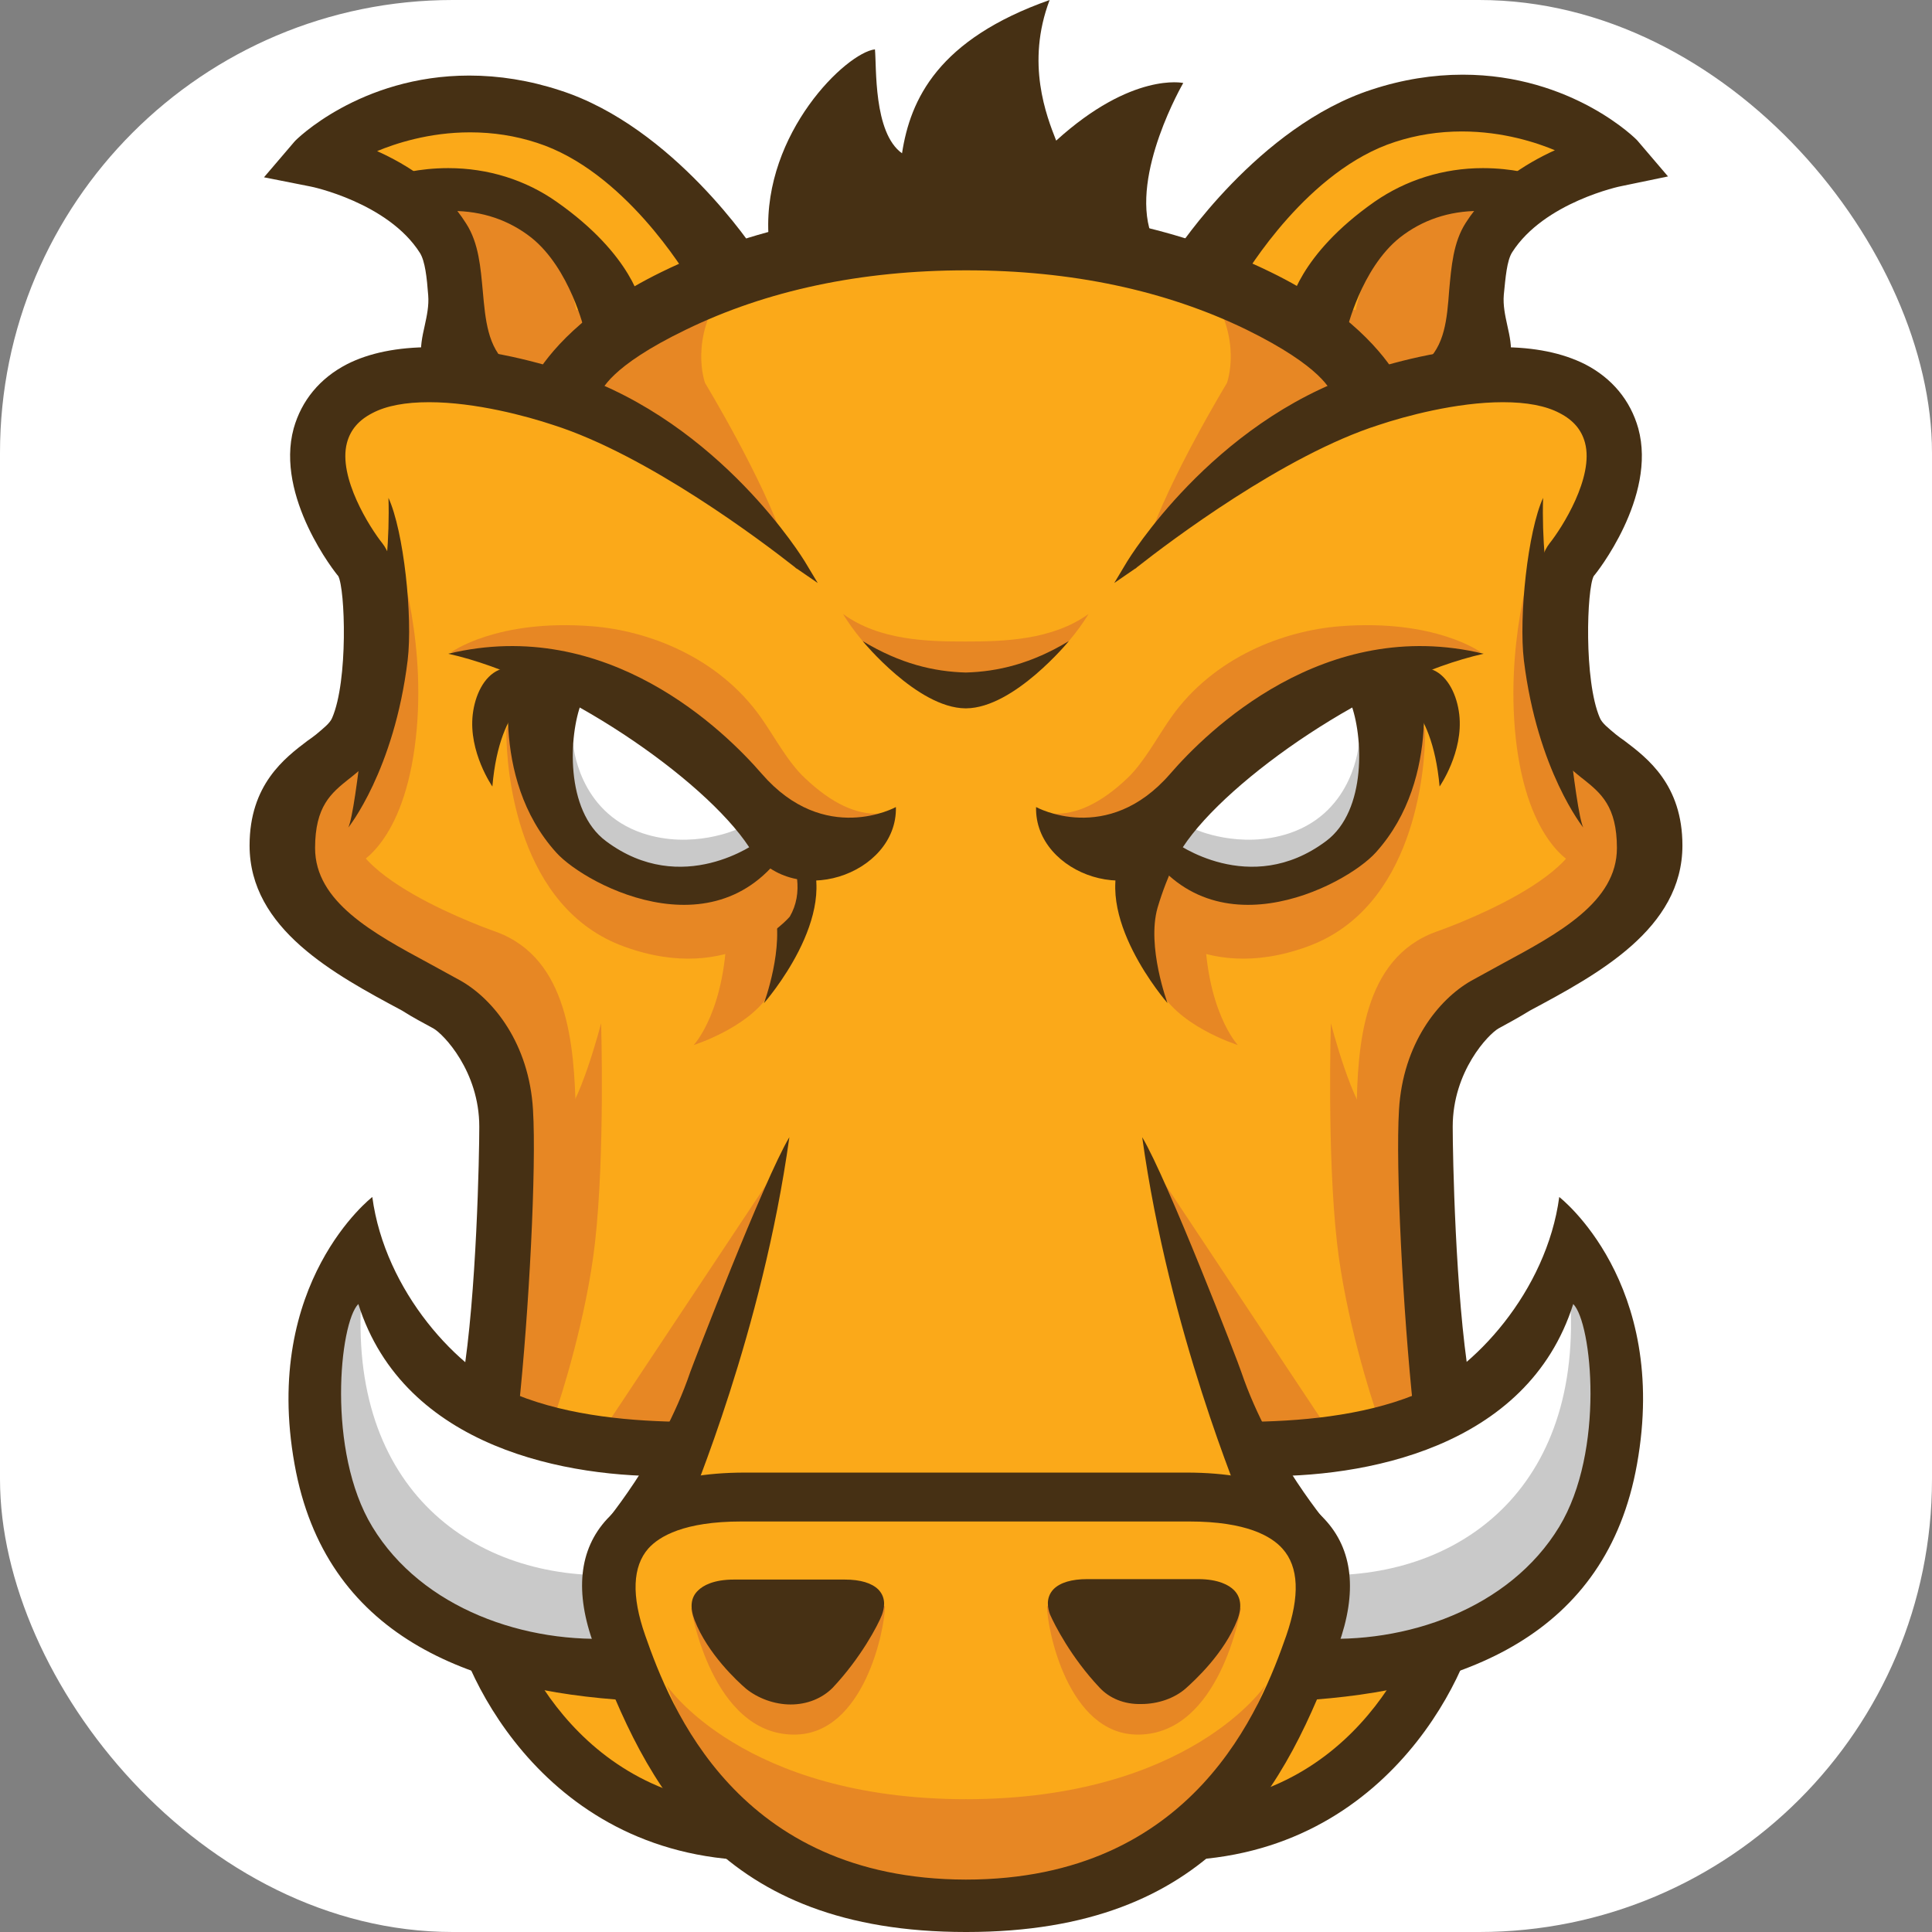 <svg xmlns="http://www.w3.org/2000/svg" xmlns:xlink="http://www.w3.org/1999/xlink" width="256px" height="256px"
    viewBox="0 0 256 256" version="1.1">
    <rect x="0" y="0" width="256" height="256" fill="#808080" stroke="none"/>
    <rect width="256" height="256" fill="#ffff" rx="60" />
    <g id="surface1">
        <path style=" stroke:none;fill-rule:nonzero;fill:rgb(98.431%,66.275%,9.804%);fill-opacity:1;"
            d="M 45.281 62.207 C 45.281 62.207 49.676 79.102 50.312 84.773 C 50.949 90.387 39.031 102.945 39.031 109.191 C 39.031 115.441 41.52 126.727 55.289 132.398 C 69.062 138.012 70.973 152.418 70.973 161.215 C 70.973 170.012 65.938 186.906 65.938 186.906 C 65.938 186.906 62.812 228.859 79.711 236.383 C 96.605 243.906 92.844 243.906 96.605 243.906 C 100.367 243.906 127.914 255.188 144.23 250.793 C 160.492 246.395 164.891 241.418 164.891 241.418 C 164.891 241.418 181.148 242.691 186.184 228.281 C 191.219 213.871 194.344 183.84 192.434 170.012 C 190.582 156.238 188.035 138.066 199.32 131.82 C 210.602 125.57 222.523 118.047 220.613 111.797 C 218.762 105.547 208.691 96.75 208.691 96.75 C 208.691 96.75 206.203 81.07 208.059 77.309 C 209.91 73.547 221.191 64.172 214.941 57.289 C 208.75 50.344 197.469 50.344 197.469 50.344 L 183.059 51.617 C 183.059 51.617 158.641 29.684 126.695 30.957 C 94.754 32.23 74.734 51.617 74.734 51.617 C 74.734 51.617 64.086 47.855 54.711 51.617 C 45.281 55.32 43.43 51.559 45.281 62.207 Z M 45.281 62.207 " />
        <path style=" stroke:none;fill-rule:nonzero;fill:rgb(90.588%,52.941%,14.118%);fill-opacity:1;"
            d="M 102.508 155.484 L 80.984 187.891 C 79.594 189.973 90.066 190.09 90.066 190.09 Z M 108.41 116.137 L 102.625 130.43 C 100.426 135.812 91.918 138.473 91.918 138.473 C 91.918 138.473 96.316 133.844 96.316 122.215 C 96.316 117.293 102.625 115.387 102.625 115.387 Z M 108.41 116.137 " />
        <path style=" stroke:none;fill-rule:nonzero;fill:rgb(27.451%,18.824%,7.843%);fill-opacity:1;"
            d="M 107.023 112.781 L 99.27 112.262 C 99.27 112.262 101.234 115.789 102.566 120.305 C 104.012 125.453 101.234 132.918 101.234 132.918 C 101.234 132.918 111.594 121.172 107.023 112.781 Z M 107.023 112.781 " />
        <path style=" stroke:none;fill-rule:nonzero;fill:rgb(90.588%,52.941%,14.118%);fill-opacity:1;"
            d="M 104.648 121.461 C 104.648 121.461 97.012 130.605 82.777 125.453 C 68.543 120.359 67.094 102.133 67.094 96.984 C 67.094 91.891 94.062 102.074 97.766 104.273 C 101.352 106.473 108.297 115.211 104.648 121.461 Z M 50.949 24.016 C 50.949 24.016 64.086 21.469 72.824 28.414 C 81.562 35.297 84.109 40.797 84.109 40.797 L 69.352 52.484 C 69.352 52.484 62.234 49.188 60.035 39.695 C 57.836 30.207 59.34 25.809 50.949 24.016 Z M 65.766 123.484 C 65.766 123.484 42.734 115.559 47.074 107.516 C 51.473 99.473 47.941 95.133 47.941 95.133 C 47.941 95.133 35.094 104.738 38.395 114.922 C 40.418 121.172 43.773 125.742 62.352 134.422 C 71.262 150.973 64.203 180.715 64.605 180.891 C 65.301 181.121 77.105 175.043 76.297 147.211 C 76.062 138.648 75.371 127.016 65.766 123.484 Z M 95.969 38.25 L 73.055 49.996 L 78.262 52.602 L 77.512 53.875 L 82.836 56.305 L 103.898 71.871 C 101.234 63.652 93.426 50.75 93.426 50.75 C 93.426 50.75 91.227 44.848 95.969 38.25 Z M 95.969 38.25 " />
        <path style=" stroke:none;fill-rule:nonzero;fill:rgb(90.588%,52.941%,14.118%);fill-opacity:1;"
            d="M 128.086 238.406 C 98.402 238.406 88.332 223.305 88.332 223.305 L 92.961 234.59 C 94.695 239.508 113.445 254.668 128.027 254.668 M 91.574 213.121 C 91.574 213.121 94.293 229.844 105.23 229.844 C 114.547 229.844 117.266 215.723 117.266 212.832 Z M 73.344 187.949 C 74.328 185.285 77.742 174.465 78.844 164.629 C 80.172 152.824 79.652 135.578 79.652 135.578 C 79.652 135.578 76.758 146.863 74.156 148.715 C 71.609 150.508 66.863 162.949 66.863 162.949 L 63.102 187.602 C 66.457 188.238 69.293 186.27 73.344 187.949 Z M 46.898 114.75 C 46.898 114.75 53.09 112.551 54.941 99.066 C 56.797 85.582 52.746 73.895 52.746 73.895 C 52.746 73.895 53.09 92.469 50.949 96.172 C 48.75 99.82 46.957 100.918 44.41 105.664 C 41.809 110.41 45.453 113.301 46.898 114.75 Z M 46.898 114.75 " />
        <path style=" stroke:none;fill-rule:nonzero;fill:rgb(99.216%,75.686%,40.784%);fill-opacity:1;"
            d="M 54.309 27.195 L 53.035 26.387 C 49.332 26.504 54.309 27.195 54.309 27.195 Z M 54.309 27.195 " />
        <path style=" stroke:none;fill-rule:nonzero;fill:rgb(98.431%,66.275%,9.804%);fill-opacity:1;"
            d="M 101.004 34.258 C 101.004 34.258 95.16 33.273 92.266 28.934 C 89.375 24.535 81.098 15.797 67.906 15.684 C 54.711 15.566 41.691 19.211 41.691 19.211 L 53.09 26.387 C 54.309 26.328 56.391 26.387 59.863 26.504 C 74.156 26.965 76.355 41.086 76.355 41.086 L 126.695 34.141 " />
        <path style=" stroke:none;fill-rule:nonzero;fill:rgb(100%,100%,100%);fill-opacity:1;"
            d="M 105.867 112.316 C 105.867 112.316 99.039 119.145 88.621 116.945 C 78.148 114.75 71.84 110.117 71.379 102.133 C 70.914 94.09 73.574 90.965 73.574 90.965 C 73.574 90.965 85.266 94.609 90.82 99.473 C 96.375 104.273 100.543 112.086 105.867 112.316 Z M 105.867 112.316 " />
        <path style=" stroke:none;fill-rule:nonzero;fill:rgb(78.824%,78.824%,78.824%);fill-opacity:1;"
            d="M 97.648 109.887 C 97.648 109.887 91.746 112.605 85.148 110.41 C 76.527 107.516 75.949 98.547 75.949 98.547 C 75.949 98.547 70.625 114.113 85.496 117.121 C 97.418 119.492 104.477 112.605 104.477 112.605 Z M 97.648 109.887 " />
        <path style=" stroke:none;fill-rule:nonzero;fill:rgb(27.451%,18.824%,7.843%);fill-opacity:1;"
            d="M 101.816 30.957 C 101.18 17.59 112.113 7 115.934 6.539 C 116.164 8.797 115.703 17.59 119.523 20.312 C 120.621 13.137 124.324 5.207 139.082 0 C 135.898 8.391 138.676 15.391 139.949 18.633 C 150.016 9.488 156.789 10.996 156.789 10.996 C 156.789 10.996 149.785 23.031 152.504 30.957 C 132.309 29.395 101.93 33.098 101.816 30.957 Z M 101.816 30.957 " />
        <path style=" stroke:none;fill-rule:nonzero;fill:rgb(27.451%,18.824%,7.843%);fill-opacity:1;"
            d="M 59.051 51.27 C 54.25 47.277 57.836 43.574 57.43 39 C 57.199 36.57 57.027 34.316 56.215 33.043 C 51.762 26.039 41.344 23.898 41.23 23.898 L 36.309 22.914 L 39.551 19.098 C 39.957 18.633 53.324 5.902 73.98 12.559 C 88.449 17.242 99.094 32.984 99.5 33.68 L 92.266 37.094 C 92.211 36.977 83.703 22.105 71.32 18.113 C 61.309 14.871 52.051 17.938 48.113 19.965 C 52.34 21.641 57.836 24.707 61.137 29.918 C 62.699 32.406 62.988 35.473 63.219 38.48 C 63.566 42.473 63.855 46.234 66.805 48.664 Z M 59.051 51.27 " />
        <path style=" stroke:none;fill-rule:nonzero;fill:rgb(27.451%,18.824%,7.843%);fill-opacity:1;"
            d="M 46.148 109.656 C 46.148 109.656 52.223 102.133 54.016 87.492 C 54.711 81.707 53.496 70.363 51.473 65.969 C 51.82 76.73 49.098 87.492 49.098 87.492 C 49.098 87.492 47.246 107.457 46.148 109.656 Z M 46.148 109.656 " />
        <path style=" stroke:none;fill-rule:nonzero;fill:rgb(27.451%,18.824%,7.843%);fill-opacity:1;"
            d="M 78.148 43.688 C 78.148 43.688 76.18 35.184 70.797 30.902 C 63.219 24.824 53.902 28.066 53.844 28.121 L 52.512 23.957 C 52.977 23.781 63.566 20.484 73.344 27.312 C 83.184 34.199 84.34 40.508 84.453 41.199 Z M 78.148 43.688 " />
        <path style=" stroke:none;fill-rule:nonzero;fill:rgb(27.451%,18.824%,7.843%);fill-opacity:1;"
            d="M 65.242 104.215 C 65.242 104.215 62.062 99.645 62.641 94.668 C 62.93 92.18 64.086 89.633 66.113 88.766 C 69.93 87.09 71.609 91.43 71.609 91.43 C 71.609 91.43 66.227 92.703 65.242 104.215 Z M 65.242 104.215 " />
        <path style=" stroke:none;fill-rule:nonzero;fill:rgb(27.451%,18.824%,7.843%);fill-opacity:1;"
            d="M 100.195 111.16 C 100.309 111.391 100.367 111.566 100.367 111.566 C 100.367 111.566 90.414 119.031 80.289 111.449 C 74.848 107.398 75.371 97.387 77.047 93.105 C 81.387 94.09 85.09 95.883 88.16 97.91 C 84.281 94.438 80.867 91.891 80.867 91.832 L 76.469 90.559 L 67.906 87.609 C 67.789 88.246 64.664 102.945 73.691 112.953 C 77.684 117.41 96.492 127.305 105.402 110.352 Z M 100.195 111.16 " />
        <path style=" stroke:none;fill-rule:nonzero;fill:rgb(98.431%,66.275%,9.804%);fill-opacity:1;"
            d="M 126.695 100.512 L 126.352 95.363 L 88.91 75.633 L 73.344 63.133 L 55.406 81.938 L 113.273 109.309 L 123.746 112.492 " />
        <path style=" stroke:none;fill-rule:nonzero;fill:rgb(90.588%,52.941%,14.118%);fill-opacity:1;"
            d="M 100.832 95.074 C 95.16 87.031 85.844 83.559 78.438 82.98 C 65.766 81.996 59.746 86.453 59.746 86.453 C 59.746 86.453 80.52 87.32 86.48 95.191 C 97.648 109.828 113.91 110.988 116.512 107.805 C 113.504 107.977 110.207 106.473 106.676 103.117 C 104.418 101.035 102.625 97.621 100.832 95.074 Z M 100.832 95.074 " />
        <path style=" stroke:none;fill-rule:nonzero;fill:rgb(27.451%,18.824%,7.843%);fill-opacity:1;"
            d="M 99.27 112.262 C 104.883 120.766 118.941 115.906 118.711 106.938 C 118.711 106.938 109.281 112.145 100.945 102.539 C 96.086 96.926 80.52 81.531 59.398 86.625 C 73.98 89.867 93.309 103.176 99.27 112.262 Z M 99.27 112.262 " />
        <path style=" stroke:none;fill-rule:nonzero;fill:rgb(27.451%,18.824%,7.843%);fill-opacity:1;"
            d="M 57.43 136.273 C 58.762 137.027 63.508 141.945 63.508 149.293 C 63.508 152.996 63.16 171.516 61.309 182.797 C 64.027 184.594 65.938 184.941 68.715 186.793 C 70.105 173.715 71.09 154.734 70.625 147.039 C 70.105 138.301 65.418 132.457 61.078 129.969 L 56.852 127.652 C 49.445 123.66 41.75 119.492 41.75 112.375 C 41.75 106.82 43.891 105.086 46.207 103.234 L 46.438 103.059 C 47.941 101.844 49.676 100.457 50.66 98.141 C 53.438 91.891 53.902 76.035 50.66 71.984 C 49.039 69.961 44.758 63.246 45.973 58.676 C 46.438 56.941 47.535 55.668 49.332 54.742 C 51.184 53.758 53.727 53.293 56.852 53.293 C 62.988 53.293 69.816 55.145 73.285 56.305 C 85.844 60.297 101.004 71.754 105.344 75.168 C 105.461 75.285 105.52 75.34 105.574 75.34 L 108.355 77.25 L 106.617 74.359 C 106.5 74.184 95.508 56.07 75.832 49.477 C 72.016 48.203 64.492 46.004 57.086 46.004 C 52.688 46.004 48.926 46.754 45.973 48.262 C 42.387 50.113 39.957 53.062 38.914 56.766 C 36.426 65.852 44.527 76.035 44.816 76.324 C 45.742 78.004 46.148 90.215 44.008 95.133 C 43.719 95.824 42.906 96.461 41.867 97.332 C 41.52 97.621 41.172 97.852 40.766 98.141 C 37.699 100.457 33.07 103.984 33.07 112.027 C 33.07 123.082 44.297 129.098 53.266 133.902 C 54.711 134.828 56.16 135.578 57.43 136.273 Z M 57.43 136.273 " />
        <path style=" stroke:none;fill-rule:nonzero;fill:rgb(27.451%,18.824%,7.843%);fill-opacity:1;"
            d="M 59.051 51.27 C 54.25 47.277 57.836 43.574 57.43 39 C 57.199 36.57 57.027 34.316 56.215 33.043 C 51.762 26.039 41.344 23.898 41.23 23.898 L 36.309 22.914 L 39.551 19.098 C 39.957 18.633 53.324 5.902 73.98 12.559 C 88.449 17.242 99.094 32.984 99.5 33.68 L 92.266 37.094 C 92.211 36.977 83.703 22.105 71.32 18.113 C 61.309 14.871 52.051 17.938 48.113 19.965 C 52.34 21.641 57.836 24.707 61.137 29.918 C 62.699 32.406 62.988 35.473 63.219 38.48 C 63.566 42.473 63.855 46.234 66.805 48.664 Z M 59.051 51.27 " />
        <path style=" stroke:none;fill-rule:nonzero;fill:rgb(27.451%,18.824%,7.843%);fill-opacity:1;"
            d="M 58.879 52.137 L 58.59 51.906 C 55 48.953 55.637 46.004 56.273 43.168 C 56.562 41.836 56.852 40.508 56.738 39.117 C 56.562 36.805 56.332 34.605 55.637 33.504 C 51.414 26.852 41.23 24.707 41.113 24.707 L 34.98 23.492 L 39.031 18.75 C 39.09 18.633 47.652 10.012 62.176 10.012 C 66.113 10.012 70.16 10.648 74.211 11.977 C 89.316 16.84 100.02 33.215 100.137 33.391 L 100.598 34.082 L 92.035 38.133 L 91.688 37.613 C 90.762 36.051 82.66 22.625 71.145 18.922 C 68.309 17.996 65.359 17.535 62.293 17.535 C 56.797 17.535 52.34 19.039 49.969 20.023 C 53.961 21.816 58.762 24.824 61.773 29.629 C 63.449 32.23 63.68 35.473 63.969 38.539 C 64.316 42.359 64.605 46.004 67.27 48.262 L 68.309 49.129 Z M 58.879 52.137 " />
        <path style=" stroke:none;fill-rule:nonzero;fill:rgb(27.451%,18.824%,7.843%);fill-opacity:1;"
            d="M 78.148 43.688 C 78.148 43.688 76.18 35.184 70.797 30.902 C 63.219 24.824 53.902 28.066 53.844 28.121 L 52.512 23.957 C 52.977 23.781 63.566 20.484 73.344 27.312 C 83.184 34.199 84.34 40.508 84.453 41.199 Z M 78.148 43.688 " />
        <path style=" stroke:none;fill-rule:nonzero;fill:rgb(27.451%,18.824%,7.843%);fill-opacity:1;"
            d="M 77.625 44.672 L 77.453 43.863 C 77.453 43.805 75.543 35.586 70.395 31.48 C 67.441 29.164 63.914 27.949 59.863 27.949 C 56.68 27.949 54.363 28.703 54.074 28.816 L 53.383 29.047 L 51.586 23.492 L 52.281 23.262 C 52.57 23.145 55.406 22.277 59.398 22.277 C 64.664 22.277 69.641 23.84 73.75 26.734 C 83.82 33.793 85.09 40.391 85.148 41.086 L 85.266 41.664 Z M 59.863 26.504 C 64.203 26.504 68.137 27.832 71.32 30.32 C 75.891 33.969 78.031 40.391 78.727 42.707 L 83.703 40.738 C 83.238 39 81.273 33.734 72.996 27.891 C 69.062 25.113 64.492 23.727 59.457 23.727 C 56.68 23.727 54.539 24.188 53.496 24.418 L 54.363 27.195 C 55.348 26.906 57.375 26.504 59.863 26.504 Z M 104.766 225.852 C 102.625 225.852 100.426 225.039 98.863 223.77 C 97.707 222.785 93.77 219.137 92.035 214.684 C 91.398 213.004 91.516 211.672 92.5 210.746 C 93.137 210.113 94.523 209.301 97.242 209.301 L 111.941 209.301 C 114.023 209.301 115.527 209.766 116.398 210.633 C 117.496 211.789 117.148 213.18 116.859 213.988 C 116.34 215.32 114.082 219.66 110.32 223.652 C 108.934 225.039 106.965 225.852 104.766 225.852 Z M 97.301 246.395 C 69.582 244.254 59.863 218.098 59.863 212.656 L 67.094 212.656 C 67.152 215.031 74.504 237.426 97.879 239.219 Z M 97.301 246.395 " />
        <path style=" stroke:none;fill-rule:nonzero;fill:rgb(100%,100%,100%);fill-opacity:1;"
            d="M 89.547 199.465 C 89.141 196.977 89.086 194.602 89.605 192.23 C 87.523 190.668 83.703 190.09 80.867 189.164 C 78.551 187.719 66.691 190.668 58.066 180.254 C 47.305 167.234 49.562 159.422 49.562 159.422 C 46.785 162.488 44.121 161.332 39.898 175.625 C 35.676 189.918 41.867 199.926 53.438 209.938 C 58.879 214.684 66.633 216.648 73.23 217.344 C 71.031 215.09 77.047 214.914 81.156 213.352 C 80.809 209.996 81.387 206.754 83.875 204.152 C 85.379 202.59 87.348 201.605 89.316 200.852 C 89.43 200.621 89.547 200.332 89.605 200.102 C 89.664 199.984 89.605 199.754 89.547 199.465 Z M 89.547 199.465 " />
        <path style=" stroke:none;fill-rule:nonzero;fill:rgb(78.824%,78.824%,78.824%);fill-opacity:1;"
            d="M 81.156 213.352 C 80.926 212.656 80.75 211.906 80.578 211.211 C 80.406 210.402 79.422 208.203 80.637 210.746 C 80.348 210.113 80.113 209.418 80 208.723 C 61.309 208.723 44.992 195.875 48.172 168.852 C 45.742 165.613 42.27 175.391 42.27 175.391 C 42.27 175.391 32.895 202.59 57.086 213.121 C 65.129 216.648 72.246 219.137 73.922 218.156 C 77.395 218.848 80.578 216.418 81.793 214.797 C 81.562 214.336 81.332 213.871 81.156 213.352 Z M 81.156 213.352 " />
        <path style=" stroke:none;fill-rule:nonzero;fill:rgb(27.451%,18.824%,7.843%);fill-opacity:1;"
            d="M 89.199 195.586 C 89.199 193.332 89.723 191.074 90.82 188.875 C 90.879 188.699 90.992 188.586 91.051 188.41 C 83.875 188.355 75.543 187.66 68.484 184.824 C 60.73 181.699 51.008 171.109 49.332 158.609 C 49.332 158.609 34.691 169.895 39.031 194.023 C 43.082 216.707 62.004 224.059 83.645 225.332 C 83.645 225.156 81.215 220.121 81.965 217.055 C 69.699 217.922 55.926 213.18 49.332 202.301 C 43.254 192.289 44.992 175.277 47.48 172.789 C 53.555 192 75.484 195.875 89.199 195.586 Z M 89.199 195.586 " />
        <path style=" stroke:none;fill-rule:nonzero;fill:rgb(27.451%,18.824%,7.843%);fill-opacity:1;"
            d="M 91.457 181.816 C 87.578 193.215 79.594 202.473 79.594 202.473 C 79.594 202.473 90.531 201.953 91.109 200.043 C 91.574 198.598 101.004 176.551 104.594 150.684 C 101.234 156.297 91.805 180.832 91.457 181.816 Z M 91.457 181.816 " />
        <path style=" stroke:none;fill-rule:nonzero;fill:rgb(90.588%,52.941%,14.118%);fill-opacity:1;"
            d="M 153.43 155.484 L 174.957 187.891 C 176.348 189.973 165.871 190.09 165.871 190.09 Z M 147.527 116.137 L 153.316 130.43 C 155.516 135.812 164.02 138.473 164.02 138.473 C 164.02 138.473 159.621 133.844 159.621 122.215 C 159.621 117.293 153.316 115.387 153.316 115.387 Z M 147.527 116.137 " />
        <path style=" stroke:none;fill-rule:nonzero;fill:rgb(90.588%,52.941%,14.118%);fill-opacity:1;"
            d="M 151.289 121.461 C 151.289 121.461 158.93 130.605 173.164 125.453 C 187.398 120.359 188.844 102.133 188.844 96.984 C 188.844 91.891 161.879 102.074 158.176 104.273 C 154.59 106.473 147.645 115.211 151.289 121.461 Z M 151.289 121.461 " />
        <path style=" stroke:none;fill-rule:nonzero;fill:rgb(27.451%,18.824%,7.843%);fill-opacity:1;"
            d="M 148.918 112.781 L 156.672 112.262 C 156.672 112.262 154.703 115.789 153.375 120.305 C 151.926 125.453 154.703 132.918 154.703 132.918 C 154.703 132.918 144.402 121.172 148.918 112.781 Z M 148.918 112.781 " />
        <path style=" stroke:none;fill-rule:nonzero;fill:rgb(90.588%,52.941%,14.118%);fill-opacity:1;"
            d="M 205.047 24.016 C 205.047 24.016 191.914 21.469 183.176 28.414 C 174.438 35.355 171.891 40.797 171.891 40.797 L 186.645 52.484 C 186.645 52.484 193.766 49.188 195.961 39.695 C 198.105 30.207 196.656 25.809 205.047 24.016 Z M 190.234 123.484 C 190.234 123.484 213.266 115.559 208.926 107.516 C 204.527 99.473 208.059 95.133 208.059 95.133 C 208.059 95.133 220.902 104.738 217.664 114.922 C 215.637 121.172 212.281 125.742 193.707 134.422 C 184.793 150.973 191.855 180.715 191.449 180.891 C 190.754 181.121 178.949 175.043 179.762 147.211 C 179.875 138.648 180.57 127.016 190.234 123.484 Z M 160.027 38.25 L 182.941 49.996 L 177.734 52.602 L 178.488 53.875 L 173.164 56.305 L 152.102 71.871 C 154.762 63.652 162.574 50.75 162.574 50.75 C 162.574 50.75 164.773 44.848 160.027 38.25 Z M 127.914 238.406 C 157.598 238.406 167.668 223.305 167.668 223.305 L 163.035 234.59 C 161.301 239.508 142.551 254.668 127.969 254.668 " />
        <path style=" stroke:none;fill-rule:nonzero;fill:rgb(90.588%,52.941%,14.118%);fill-opacity:1;"
            d="M 164.426 213.121 C 164.426 213.121 161.707 229.844 150.77 229.844 C 141.453 229.844 138.734 215.723 138.734 212.832 Z M 182.652 187.949 C 181.668 185.285 178.254 174.465 177.156 164.629 C 175.824 152.824 176.348 135.578 176.348 135.578 C 176.348 135.578 179.238 146.863 181.844 148.715 C 184.391 150.508 189.133 162.949 189.133 162.949 L 192.895 187.602 C 189.48 188.238 186.703 186.27 182.652 187.949 Z M 209.039 114.75 C 209.039 114.75 202.848 112.551 200.996 99.066 C 199.203 85.582 203.195 73.895 203.195 73.895 C 203.195 73.895 202.848 92.469 204.988 96.172 C 207.188 99.82 208.984 100.918 211.527 105.664 C 214.133 110.41 210.488 113.301 209.039 114.75 Z M 209.039 114.75 " />
        <path style=" stroke:none;fill-rule:nonzero;fill:rgb(99.216%,75.686%,40.784%);fill-opacity:1;"
            d="M 201.633 27.195 L 202.906 26.387 C 206.668 26.504 201.633 27.195 201.633 27.195 Z M 201.633 27.195 " />
        <path style=" stroke:none;fill-rule:nonzero;fill:rgb(98.431%,66.275%,9.804%);fill-opacity:1;"
            d="M 154.938 34.258 C 154.938 34.258 160.781 33.273 163.672 28.934 C 166.566 24.535 174.84 15.797 188.035 15.684 C 201.23 15.566 214.25 19.211 214.25 19.211 L 202.848 26.387 C 201.633 26.328 199.551 26.387 196.078 26.504 C 181.844 26.965 179.645 41.086 179.645 41.086 L 129.301 34.141 " />
        <path style=" stroke:none;fill-rule:nonzero;fill:rgb(100%,100%,100%);fill-opacity:1;"
            d="M 150.074 112.316 C 150.074 112.316 156.902 119.145 167.32 116.945 C 177.793 114.75 184.102 110.117 184.562 102.133 C 185.027 94.09 182.363 90.965 182.363 90.965 C 182.363 90.965 170.676 94.609 165.121 99.473 C 159.566 104.273 155.457 112.086 150.074 112.316 Z M 150.074 112.316 " />
        <path style=" stroke:none;fill-rule:nonzero;fill:rgb(78.824%,78.824%,78.824%);fill-opacity:1;"
            d="M 158.352 109.887 C 158.352 109.887 164.254 112.605 170.848 110.41 C 179.473 107.516 180.051 98.547 180.051 98.547 C 180.051 98.547 185.375 114.113 170.5 117.121 C 158.582 119.492 151.523 112.605 151.523 112.605 Z M 158.352 109.887 " />
        <path style=" stroke:none;fill-rule:nonzero;fill:rgb(27.451%,18.824%,7.843%);fill-opacity:1;"
            d="M 196.945 51.27 C 201.75 47.277 198.16 43.574 198.566 39 C 198.797 36.57 198.973 34.316 199.781 33.043 C 204.238 26.039 214.652 23.898 214.77 23.898 L 219.688 22.914 L 216.449 19.098 C 216.043 18.633 202.676 5.902 182.016 12.559 C 167.551 17.242 156.902 32.984 156.5 33.68 L 163.73 37.094 C 163.848 36.977 172.297 22.105 184.68 18.113 C 194.691 14.871 203.949 17.938 207.883 19.965 C 203.66 21.641 198.16 24.707 194.863 29.918 C 193.301 32.406 193.012 35.473 192.781 38.48 C 192.434 42.473 192.145 46.234 189.191 48.664 Z M 196.945 51.27 " />
        <path style=" stroke:none;fill-rule:nonzero;fill:rgb(27.451%,18.824%,7.843%);fill-opacity:1;"
            d="M 209.793 109.656 C 209.793 109.656 203.715 102.133 201.922 87.492 C 201.23 81.707 202.445 70.363 204.469 65.969 C 204.121 76.73 206.84 87.492 206.84 87.492 C 206.84 87.492 208.691 107.457 209.793 109.656 Z M 209.793 109.656 " />
        <path style=" stroke:none;fill-rule:nonzero;fill:rgb(27.451%,18.824%,7.843%);fill-opacity:1;"
            d="M 177.793 43.688 C 177.793 43.688 179.762 35.184 185.141 30.902 C 192.723 24.824 202.039 28.066 202.098 28.121 L 203.426 23.957 C 202.965 23.781 192.375 20.484 182.594 27.312 C 172.758 34.199 171.602 40.508 171.484 41.199 Z M 177.793 43.688 " />
        <path style=" stroke:none;fill-rule:nonzero;fill:rgb(27.451%,18.824%,7.843%);fill-opacity:1;"
            d="M 190.754 104.215 C 190.754 104.215 193.938 99.645 193.359 94.668 C 193.07 92.18 191.914 89.633 189.887 88.766 C 186.066 87.09 184.391 91.43 184.391 91.43 C 184.391 91.43 189.715 92.703 190.754 104.215 Z M 190.754 104.215 " />
        <path style=" stroke:none;fill-rule:nonzero;fill:rgb(27.451%,18.824%,7.843%);fill-opacity:1;"
            d="M 155.805 111.16 C 155.688 111.391 155.629 111.566 155.629 111.566 C 155.629 111.566 165.582 119.031 175.711 111.449 C 181.148 107.398 180.629 97.387 178.949 93.105 C 174.609 94.09 170.906 95.883 167.84 97.91 C 171.719 94.438 175.133 91.891 175.133 91.832 L 179.527 90.559 L 188.094 87.609 C 188.207 88.246 191.332 102.945 182.305 112.953 C 178.312 117.41 159.508 127.305 150.598 110.352 Z M 155.805 111.16 " />
        <path style=" stroke:none;fill-rule:nonzero;fill:rgb(98.431%,66.275%,9.804%);fill-opacity:1;"
            d="M 137.285 106.938 L 141.625 109.656 L 179.586 90.906 L 198.855 85.641 L 194.168 60.066 L 138.039 90.906 L 129.301 97.504 " />
        <path style=" stroke:none;fill-rule:nonzero;fill:rgb(90.588%,52.941%,14.118%);fill-opacity:1;"
            d="M 155.168 95.074 C 160.84 87.031 170.156 83.559 177.562 82.98 C 190.234 81.996 196.254 86.453 196.254 86.453 C 196.254 86.453 175.477 87.32 169.52 95.191 C 158.352 109.828 142.09 110.988 139.543 107.805 C 142.551 107.977 145.852 106.473 149.379 103.117 C 151.578 101.035 153.375 97.621 155.168 95.074 Z M 155.168 95.074 " />
        <path style=" stroke:none;fill-rule:nonzero;fill:rgb(27.451%,18.824%,7.843%);fill-opacity:1;"
            d="M 156.73 112.262 C 151.117 120.766 137.055 115.906 137.285 106.938 C 137.285 106.938 146.719 112.145 155.051 102.539 C 159.914 96.926 175.477 81.531 196.598 86.625 C 182.016 89.867 162.691 103.176 156.73 112.262 Z M 156.73 112.262 " />
        <path style=" stroke:none;fill-rule:nonzero;fill:rgb(27.451%,18.824%,7.843%);fill-opacity:1;"
            d="M 198.566 136.273 C 197.234 137.027 192.492 141.945 192.492 149.293 C 192.492 152.996 192.84 171.516 194.691 182.797 C 191.969 184.594 190.059 184.941 187.281 186.793 C 185.895 173.715 184.91 154.734 185.375 147.039 C 185.895 138.301 190.582 132.457 194.922 129.969 L 199.145 127.652 C 206.551 123.66 214.25 119.492 214.25 112.375 C 214.25 106.82 212.105 105.086 209.793 103.234 L 209.562 103.059 C 208.059 101.844 206.32 100.457 205.336 98.141 C 202.559 91.891 202.098 76.035 205.336 71.984 C 206.957 69.961 211.238 63.246 210.023 58.676 C 209.562 56.941 208.461 55.668 206.668 54.742 C 204.816 53.758 202.27 53.293 199.145 53.293 C 193.012 53.293 186.184 55.145 182.711 56.305 C 170.156 60.297 154.992 71.754 150.652 75.168 C 150.539 75.285 150.48 75.34 150.422 75.34 L 147.645 77.25 L 149.379 74.359 C 149.496 74.184 160.492 56.07 180.164 49.477 C 183.984 48.203 191.508 46.004 198.914 46.004 C 203.312 46.004 207.016 46.754 210.023 48.262 C 213.613 50.113 216.043 53.062 217.082 56.766 C 219.57 65.852 211.473 76.035 211.18 76.324 C 210.254 78.004 209.852 90.215 211.992 95.133 C 212.281 95.824 213.09 96.461 214.133 97.332 C 214.48 97.621 214.828 97.852 215.23 98.141 C 218.301 100.457 222.93 103.984 222.93 112.027 C 222.93 123.082 211.703 129.098 202.734 133.902 C 201.23 134.828 199.84 135.578 198.566 136.273 Z M 198.566 136.273 " />
        <path style=" stroke:none;fill-rule:nonzero;fill:rgb(27.451%,18.824%,7.843%);fill-opacity:1;"
            d="M 185.199 49.996 C 183.406 46.988 178.836 41.145 168.359 36.051 C 156.613 30.32 143.074 27.43 128.027 27.43 L 127.969 27.43 C 112.926 27.43 99.328 30.32 87.637 36.051 C 77.105 41.199 72.594 46.988 70.797 49.996 L 70.047 51.039 L 79.016 53.062 L 79.305 52.715 L 79.477 52.367 C 79.594 51.789 80.809 48.551 90.879 43.688 C 101.582 38.48 114.082 35.82 128.027 35.82 C 141.973 35.82 154.473 38.48 165.18 43.688 C 175.188 48.609 176.402 51.789 176.578 52.367 L 176.695 52.656 L 176.984 53.004 L 186.012 50.98 Z M 185.199 49.996 " />
        <path style=" stroke:none;fill-rule:nonzero;fill:rgb(27.451%,18.824%,7.843%);fill-opacity:1;"
            d="M 196.945 51.27 C 201.75 47.277 198.16 43.574 198.566 39 C 198.797 36.57 198.973 34.316 199.781 33.043 C 204.238 26.039 214.652 23.898 214.77 23.898 L 219.688 22.914 L 216.449 19.098 C 216.043 18.633 202.676 5.902 182.016 12.559 C 167.551 17.242 156.902 32.984 156.5 33.68 L 163.73 37.094 C 163.848 36.977 172.297 22.105 184.68 18.113 C 194.691 14.871 203.949 17.938 207.883 19.965 C 203.66 21.641 198.16 24.707 194.863 29.918 C 193.301 32.406 193.012 35.473 192.781 38.48 C 192.434 42.473 192.145 46.234 189.191 48.664 Z M 196.945 51.27 " />
        <path style=" stroke:none;fill-rule:nonzero;fill:rgb(27.451%,18.824%,7.843%);fill-opacity:1;"
            d="M 187.688 49.012 L 188.73 48.145 C 191.449 45.887 191.738 42.301 192.027 38.422 C 192.316 35.355 192.547 32.117 194.227 29.512 C 197.293 24.707 202.098 21.699 206.031 19.906 C 203.66 18.922 199.203 17.418 193.707 17.418 C 190.641 17.418 187.688 17.879 184.852 18.805 C 173.336 22.512 165.234 35.934 164.309 37.496 L 163.961 38.02 L 155.398 33.969 L 155.863 33.273 C 155.977 33.098 166.742 16.723 181.785 11.863 C 185.836 10.531 189.887 9.895 193.82 9.895 C 208.348 9.895 216.91 18.516 216.969 18.633 L 221.02 23.379 L 214.887 24.652 C 214.77 24.652 204.586 26.793 200.359 33.445 C 199.668 34.547 199.492 36.746 199.262 39.059 C 199.145 40.449 199.434 41.777 199.723 43.109 C 200.359 45.945 200.996 48.84 197.41 51.848 L 197.121 52.078 Z M 187.688 49.012 " />
        <path style=" stroke:none;fill-rule:nonzero;fill:rgb(27.451%,18.824%,7.843%);fill-opacity:1;"
            d="M 177.793 43.688 C 177.793 43.688 179.762 35.184 185.141 30.902 C 192.723 24.824 202.039 28.066 202.098 28.121 L 203.426 23.957 C 202.965 23.781 192.375 20.484 182.594 27.312 C 172.758 34.199 171.602 40.508 171.484 41.199 Z M 177.793 43.688 " />
        <path style=" stroke:none;fill-rule:nonzero;fill:rgb(27.451%,18.824%,7.843%);fill-opacity:1;"
            d="M 170.676 41.664 L 170.734 41.086 C 170.848 40.391 172.062 33.793 182.133 26.734 C 186.301 23.84 191.277 22.277 196.484 22.277 C 200.477 22.277 203.312 23.145 203.602 23.262 L 204.297 23.492 L 202.5 29.047 L 201.809 28.816 C 201.52 28.703 199.203 27.949 196.02 27.949 C 191.969 27.949 188.441 29.164 185.488 31.48 C 180.34 35.586 178.43 43.805 178.43 43.863 L 178.254 44.672 Z M 201.633 27.195 L 202.559 24.418 C 201.52 24.129 199.375 23.727 196.598 23.727 C 191.566 23.727 186.992 25.113 183.059 27.891 C 174.785 33.734 172.816 38.945 172.352 40.738 L 177.328 42.707 C 177.965 40.391 180.109 33.969 184.738 30.32 C 187.918 27.832 191.855 26.504 196.195 26.504 C 198.625 26.504 200.594 26.906 201.633 27.195 Z M 145.676 223.594 C 141.914 219.602 139.719 215.262 139.137 213.93 C 138.848 213.18 138.5 211.73 139.602 210.574 C 140.469 209.707 141.973 209.242 144.059 209.242 L 158.754 209.242 C 161.473 209.242 162.863 210.055 163.5 210.691 C 164.426 211.617 164.598 212.945 163.961 214.625 C 162.227 219.082 158.293 222.668 157.133 223.711 C 155.629 225.039 153.43 225.793 151.23 225.793 C 148.977 225.852 147.008 225.039 145.676 223.594 Z M 145.676 223.594 " />
        <path style=" stroke:none;fill-rule:nonzero;fill:rgb(90.588%,52.941%,14.118%);fill-opacity:1;"
            d="M 127.969 85.004 C 122.992 85.004 116.57 84.891 111.711 81.359 C 111.711 81.359 118.074 92.469 127.969 92.469 L 127.969 91.082 L 127.969 92.469 C 137.867 92.469 144.23 81.359 144.23 81.359 C 139.426 84.832 132.945 85.004 127.969 85.004 Z M 127.969 85.004 " />
        <path style=" stroke:none;fill-rule:nonzero;fill:rgb(27.451%,18.824%,7.843%);fill-opacity:1;"
            d="M 141.625 84.949 C 136.648 87.957 132.195 88.996 127.969 89.113 C 123.746 88.996 119.289 87.957 114.312 84.949 C 114.312 84.949 121.547 93.801 127.914 93.859 L 128.027 93.859 C 134.395 93.801 141.625 84.949 141.625 84.949 Z M 158.641 246.395 L 158.059 239.16 C 181.438 237.367 188.789 214.973 188.844 212.602 L 196.078 212.602 C 196.078 218.098 186.355 244.254 158.641 246.395 Z M 158.641 246.395 " />
        <path style=" stroke:none;fill-rule:nonzero;fill:rgb(100%,100%,100%);fill-opacity:1;"
            d="M 166.449 199.465 C 166.914 196.977 166.914 194.602 166.395 192.23 C 168.477 190.668 172.297 190.09 175.133 189.164 C 177.445 187.719 189.309 190.668 197.93 180.254 C 208.691 167.234 206.438 159.422 206.438 159.422 C 209.215 162.488 211.875 161.332 216.102 175.625 C 220.324 189.918 214.133 199.926 202.559 209.938 C 197.121 214.684 189.367 216.648 182.77 217.344 C 184.969 215.09 178.949 214.914 174.84 213.352 C 175.188 209.996 174.609 206.754 172.121 204.152 C 170.617 202.59 168.648 201.605 166.684 200.852 C 166.566 200.621 166.449 200.332 166.395 200.102 C 166.336 199.984 166.395 199.754 166.449 199.465 Z M 166.449 199.465 " />
        <path style=" stroke:none;fill-rule:nonzero;fill:rgb(78.824%,78.824%,78.824%);fill-opacity:1;"
            d="M 174.785 213.352 C 175.016 212.656 175.188 211.906 175.363 211.211 C 175.535 210.402 176.52 208.203 175.305 210.746 C 175.594 210.113 175.824 209.418 175.941 208.723 C 194.633 208.723 210.949 195.875 207.766 168.852 C 210.199 165.613 213.668 175.391 213.668 175.391 C 213.668 175.391 223.043 202.59 198.855 213.121 C 190.812 216.648 183.695 219.137 182.016 218.156 C 178.488 218.848 175.363 216.418 174.148 214.797 C 174.438 214.336 174.609 213.871 174.785 213.352 Z M 174.785 213.352 " />
        <path style=" stroke:none;fill-rule:nonzero;fill:rgb(27.451%,18.824%,7.843%);fill-opacity:1;"
            d="M 166.742 195.586 C 166.742 193.332 166.219 191.074 165.121 188.875 C 165.062 188.699 164.945 188.586 164.891 188.41 C 172.062 188.355 180.398 187.66 187.457 184.824 C 195.211 181.699 204.934 171.109 206.609 158.609 C 206.609 158.609 221.25 169.895 216.91 194.023 C 212.859 216.707 193.879 224.059 172.297 225.332 C 172.297 225.156 174.727 220.121 173.973 217.055 C 186.242 217.922 200.012 213.18 206.609 202.301 C 212.688 192.289 210.949 175.277 208.461 172.789 C 202.387 192 180.512 195.875 166.742 195.586 Z M 166.742 195.586 " />
        <path style=" stroke:none;fill-rule:nonzero;fill:rgb(27.451%,18.824%,7.843%);fill-opacity:1;"
            d="M 175.477 201.258 C 172.875 198.48 168.129 195.125 157.191 195.125 L 98.746 195.125 C 87.812 195.125 83.066 198.48 80.461 201.258 C 76.699 205.309 76.121 210.98 78.727 218.039 C 85.672 236.844 95.391 256 127.969 256 L 128.086 256 C 160.664 256 170.387 236.844 177.328 218.039 C 179.875 210.98 179.297 205.309 175.477 201.258 Z M 170.445 216.707 C 167.145 226.141 158.293 249.055 127.969 249.055 C 97.707 248.996 88.793 226.141 85.496 216.707 C 83.645 211.441 83.82 207.566 85.902 205.191 C 87.348 203.574 90.648 201.605 98.227 201.605 L 157.598 201.605 C 165.18 201.605 168.477 203.574 169.922 205.191 C 172.121 207.625 172.238 211.5 170.445 216.707 Z M 170.445 216.707 " />
        <path style=" stroke:none;fill-rule:nonzero;fill:rgb(27.451%,18.824%,7.843%);fill-opacity:1;"
            d="M 164.484 181.816 C 168.359 193.215 176.348 202.473 176.348 202.473 C 176.348 202.473 165.41 201.953 164.832 200.043 C 164.367 198.598 154.938 176.551 151.348 150.684 C 154.703 156.297 164.195 180.832 164.484 181.816 Z M 164.484 181.816 " />
    </g>
</svg>